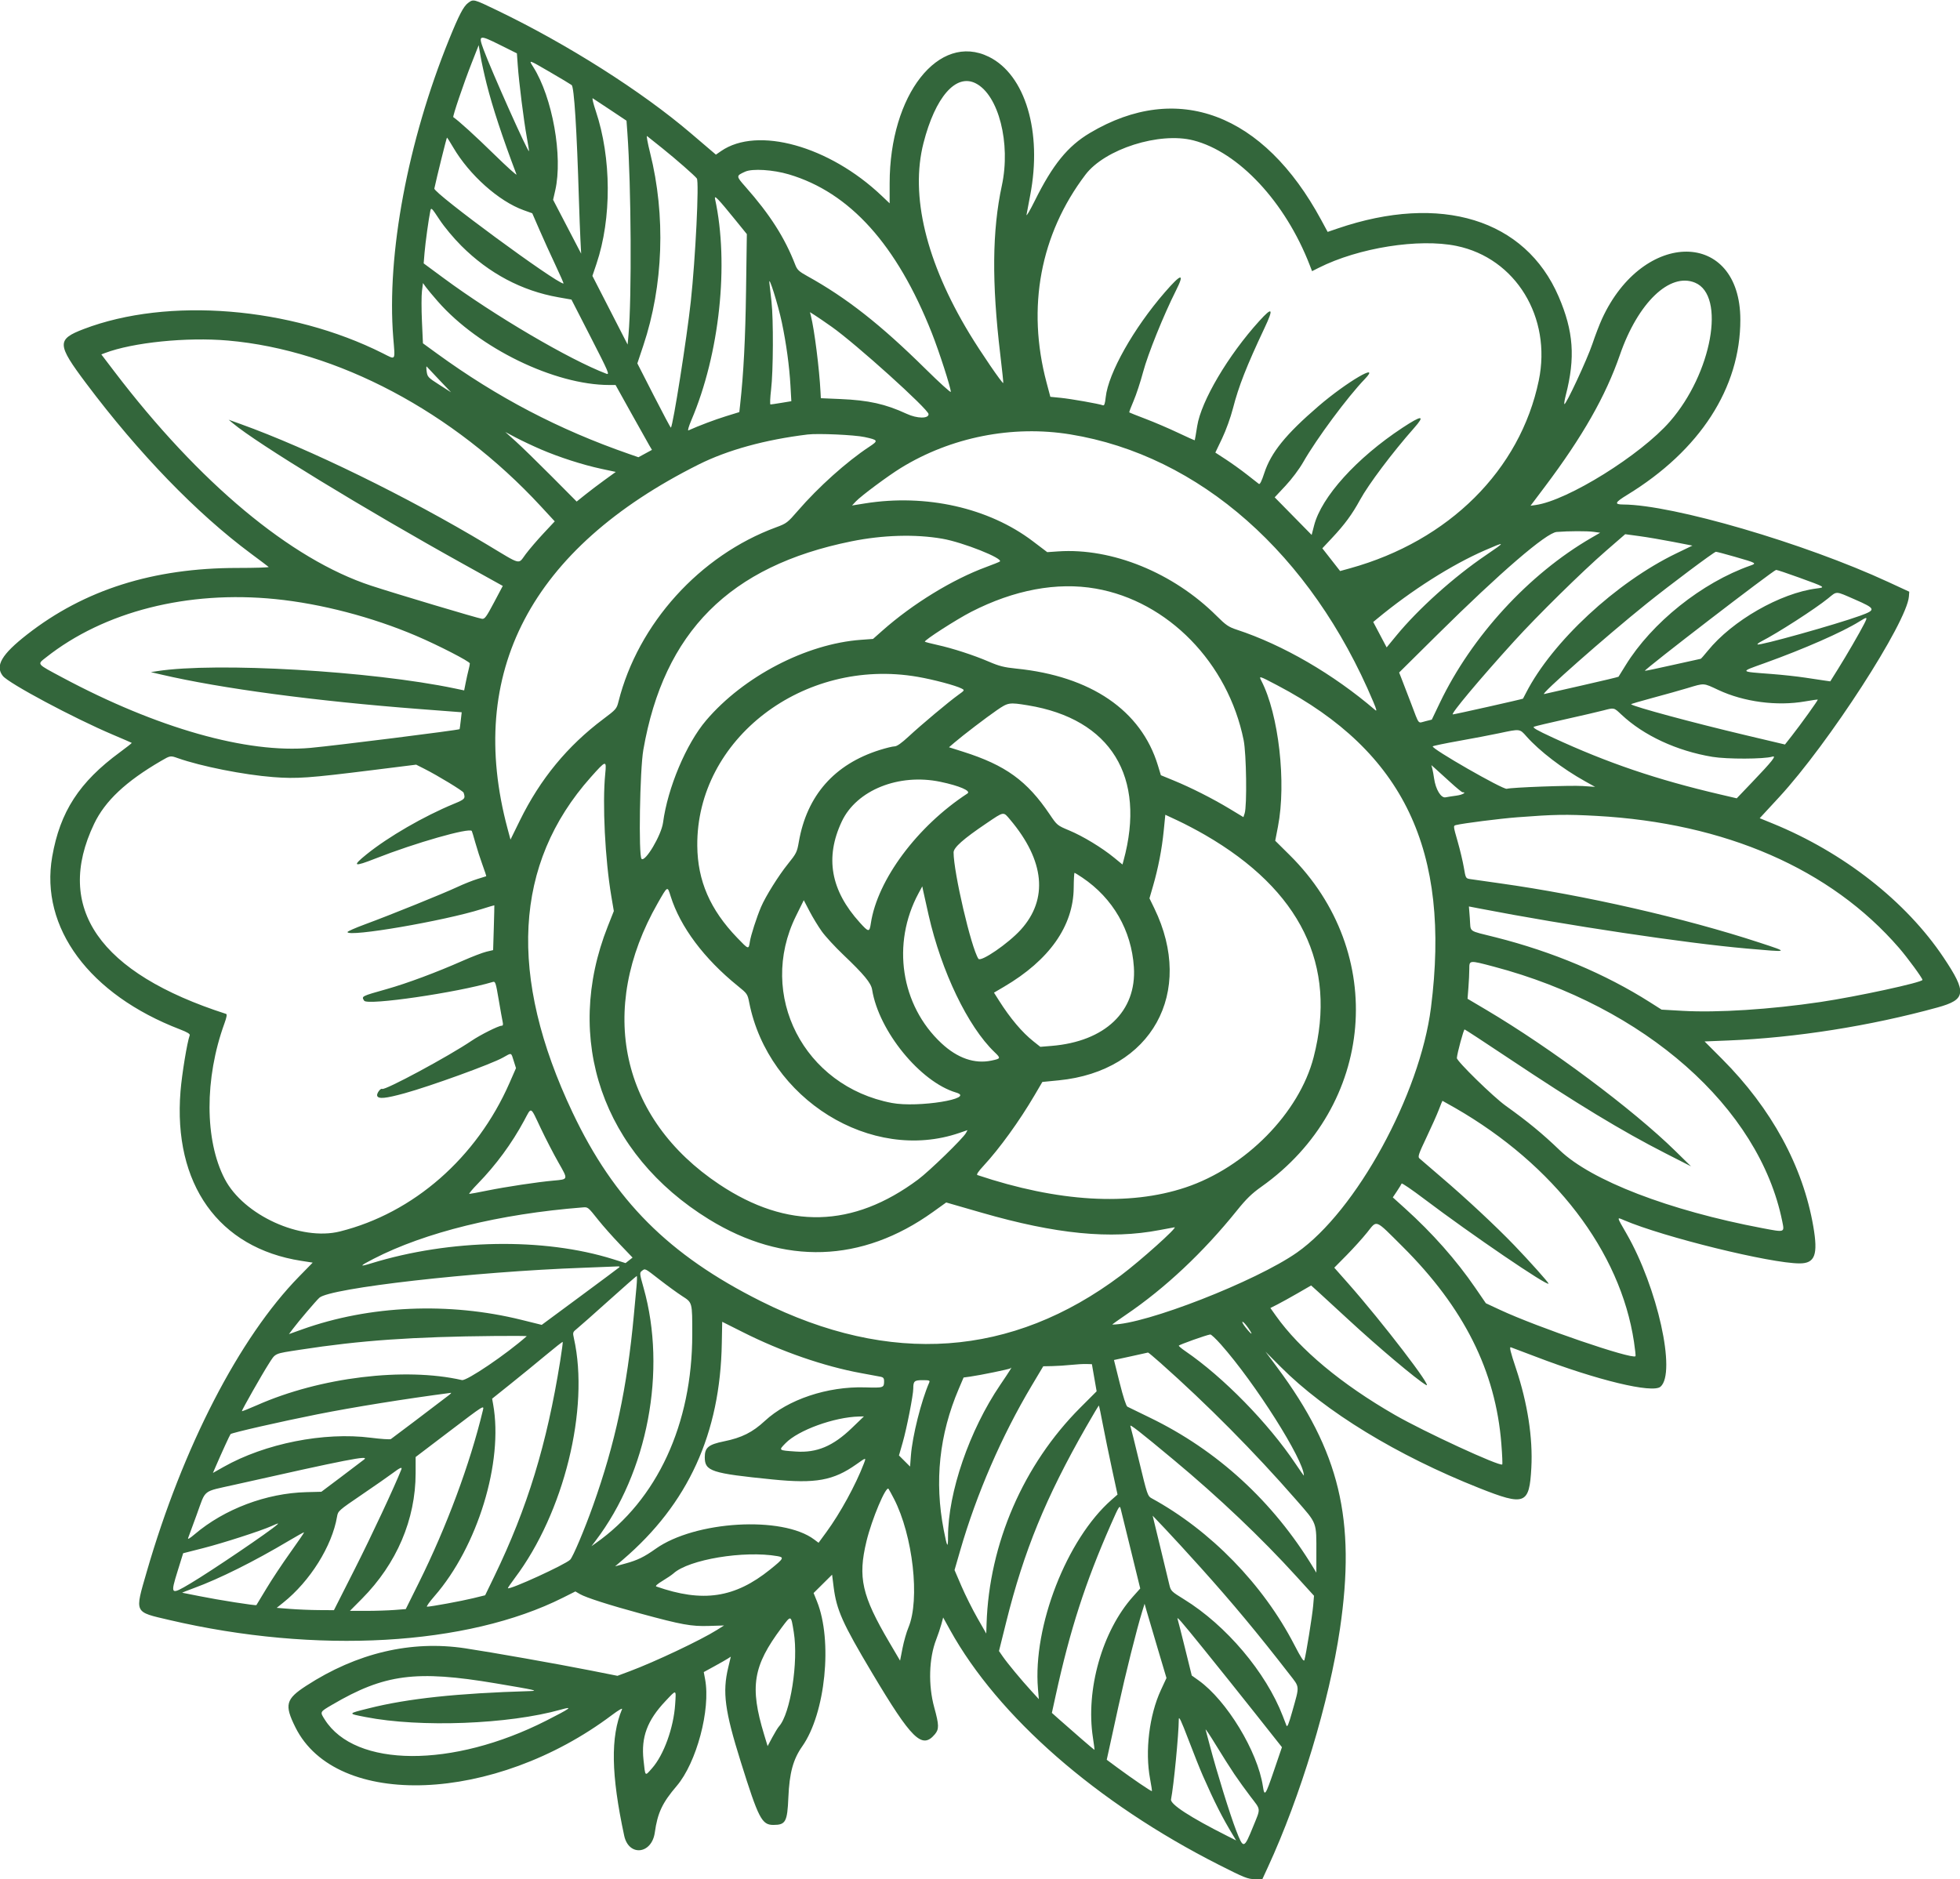 <?xml version="1.0" encoding="UTF-8"?>
<svg xmlns="http://www.w3.org/2000/svg" xmlns:xlink="http://www.w3.org/1999/xlink" id="svg" version="1.1" width="400" height="383.546" viewBox="0, 0, 400,383.546">
  <g id="svgg">
    <path id="path0" d="M95.519 0.609 C 94.583 1.308,93.663 3.078,91.634 8.085 C 83.204 28.894,78.894 51.928,80.255 68.905 C 80.646 73.779,80.846 73.480,78.114 72.108 C 59.225 62.621,34.270 60.598,17.083 67.162 C 11.555 69.273,11.599 70.272,17.568 78.227 C 28.326 92.565,40.132 104.768,51.180 112.972 C 53.066 114.372,54.707 115.609,54.826 115.720 C 54.945 115.831,52.072 115.922,48.443 115.923 C 31.268 115.926,17.227 120.370,5.532 129.504 C 0.333 133.565,-1.040 135.906,0.574 137.959 C 1.772 139.482,15.039 146.569,23.042 149.961 C 25.114 150.839,26.846 151.590,26.891 151.630 C 26.937 151.669,25.852 152.526,24.480 153.534 C 16.172 159.635,12.253 165.680,10.652 174.861 C 8.126 189.347,18.237 203.007,36.742 210.108 C 38.227 210.678,38.819 211.039,38.717 211.314 C 38.194 212.716,37.122 219.243,36.839 222.736 C 35.309 241.667,44.609 254.729,61.483 257.349 L 63.816 257.712 61.032 260.558 C 48.839 273.019,37.280 295.431,29.934 320.851 C 27.479 329.347,27.297 328.959,34.530 330.649 C 64.568 337.669,95.322 335.929,114.888 326.102 L 117.424 324.828 118.357 325.370 C 119.585 326.083,124.290 327.593,130.780 329.357 C 139.137 331.628,141.081 331.980,144.655 331.869 L 147.765 331.773 146.294 332.700 C 143.017 334.763,133.613 339.212,128.468 341.132 L 126.014 342.048 120.525 340.960 C 113.773 339.623,100.241 337.229,94.894 336.427 C 83.877 334.774,72.817 337.386,62.505 344.077 C 58.310 346.799,58.004 347.964,60.280 352.548 C 68.621 369.351,100.948 368.089,124.929 350.024 C 126.179 349.083,127.069 348.566,126.950 348.852 C 124.579 354.521,124.708 362.190,127.386 374.676 C 128.309 378.981,133.013 378.489,133.636 374.022 C 134.192 370.036,135.166 367.964,138.095 364.538 C 142.152 359.792,145.049 348.931,143.902 342.770 L 143.625 341.285 145.784 340.103 C 146.972 339.452,148.214 338.745,148.545 338.530 L 149.146 338.139 148.618 340.346 C 147.408 345.401,147.911 349.181,151.180 359.614 C 154.815 371.215,155.471 372.482,157.835 372.482 C 160.335 372.482,160.677 371.857,160.889 366.904 C 161.105 361.866,161.855 359.101,163.729 356.437 C 168.464 349.706,169.966 334.867,166.724 326.842 L 166.041 325.150 167.927 323.279 L 169.813 321.407 170.129 323.910 C 170.722 328.609,171.935 331.323,177.953 341.418 C 186.083 355.056,188.167 357.096,190.788 353.982 C 191.670 352.933,191.651 352.099,190.665 348.511 C 189.413 343.960,189.569 338.481,191.060 334.649 C 191.432 333.692,191.905 332.287,192.110 331.528 L 192.482 330.147 193.874 332.662 C 203.681 350.387,223.833 368.000,248.750 380.622 C 253.980 383.272,254.668 383.546,256.074 383.546 L 257.625 383.546 258.717 381.182 C 265.402 366.714,271.283 347.281,273.461 332.466 C 276.739 310.163,273.394 296.231,260.645 279.087 L 258.259 275.879 261.399 279.027 C 270.493 288.147,285.108 297.067,301.844 303.712 C 311.231 307.440,312.116 307.097,312.518 299.574 C 312.843 293.479,311.749 286.400,309.388 279.329 C 308.236 275.882,307.996 274.884,308.343 274.994 C 308.591 275.073,310.834 275.920,313.327 276.877 C 325.922 281.711,337.247 284.443,338.876 283.041 C 342.140 280.234,338.261 262.767,331.935 251.786 C 329.885 248.226,329.919 248.405,331.418 249.046 C 339.496 252.500,361.321 257.872,367.273 257.872 C 370.409 257.872,371.060 256.110,370.062 250.321 C 367.947 238.047,361.525 226.256,351.455 216.157 L 347.874 212.566 352.732 212.370 C 366.450 211.815,381.687 209.410,395.393 205.636 C 401.271 204.018,401.443 202.605,396.638 195.423 C 388.982 183.980,376.248 173.995,361.761 168.078 L 359.125 167.002 359.935 166.125 C 360.380 165.643,361.806 164.099,363.102 162.695 C 373.181 151.779,389.187 127.014,389.575 121.734 L 389.645 120.773 385.390 118.804 C 368.227 110.863,341.419 103.023,331.261 102.974 C 329.387 102.965,329.556 102.554,332.063 101.022 C 346.942 91.930,355.188 79.165,355.172 65.248 C 355.152 46.832,335.389 46.701,326.949 65.061 C 326.436 66.178,325.545 68.496,324.971 70.213 C 323.935 73.306,319.537 82.752,319.261 82.476 C 319.182 82.397,319.311 81.584,319.547 80.670 C 321.528 73.004,321.136 67.597,318.086 60.522 C 311.286 44.750,294.050 39.442,272.993 46.635 L 270.950 47.333 269.622 44.876 C 257.863 23.128,240.283 16.519,222.433 27.137 C 217.900 29.833,214.841 33.597,211.176 40.990 C 210.171 43.017,209.415 44.293,209.496 43.827 C 209.577 43.360,209.913 41.574,210.244 39.858 C 212.736 26.928,209.252 15.257,201.806 11.591 C 191.578 6.556,181.566 19.329,181.561 37.419 L 181.560 41.505 179.929 39.955 C 169.235 29.798,154.574 25.715,147.166 30.830 L 146.105 31.562 144.897 30.534 C 144.232 29.968,142.475 28.470,140.993 27.204 C 130.962 18.640,115.860 9.054,101.509 2.140 C 96.580 -0.234,96.632 -0.221,95.519 0.609 M105.663 13.318 C 105.911 16.816,106.893 24.640,107.498 27.943 C 107.784 29.504,107.990 30.812,107.956 30.852 C 107.729 31.116,100.327 14.550,98.681 10.094 C 97.575 7.099,97.768 7.044,102.012 9.158 L 105.490 10.891 105.663 13.318 M99.311 17.112 C 100.514 21.893,102.540 28.044,105.404 35.603 C 105.522 35.915,103.461 34.059,100.823 31.478 C 97.001 27.738,93.592 24.636,92.509 23.913 C 92.329 23.792,94.635 16.991,96.241 12.908 L 97.691 9.220 98.066 11.438 C 98.272 12.658,98.833 15.212,99.311 17.112 M112.289 14.736 C 114.424 15.975,116.391 17.156,116.662 17.360 C 117.170 17.743,117.710 26.271,118.150 40.851 C 118.237 43.738,118.375 47.376,118.456 48.936 L 118.603 51.773 115.741 46.277 L 112.878 40.780 113.319 38.845 C 114.897 31.904,112.752 19.886,108.823 13.663 C 107.860 12.138,107.762 12.107,112.289 14.736 M199.130 17.011 C 203.797 19.393,206.317 29.255,204.460 37.872 C 202.483 47.042,202.383 57.634,204.134 72.316 C 204.514 75.501,204.790 78.141,204.749 78.183 C 204.570 78.361,200.131 71.871,197.843 68.088 C 188.990 53.449,185.726 39.907,188.467 29.196 C 190.879 19.773,195.096 14.954,199.130 17.011 M124.568 22.440 L 127.858 24.635 128.039 27.140 C 128.816 37.943,128.944 60.782,128.269 68.283 L 128.085 70.325 124.492 63.319 L 120.899 56.312 121.728 53.852 C 124.852 44.580,124.797 32.236,121.587 22.654 C 121.076 21.129,120.797 19.963,120.967 20.063 C 121.137 20.163,122.758 21.233,124.568 22.440 M135.177 30.266 C 137.989 32.522,141.777 35.842,142.212 36.431 C 142.702 37.097,141.936 52.685,140.976 61.560 C 140.170 69.013,137.357 86.852,136.918 87.290 C 136.864 87.344,135.301 84.414,133.445 80.779 L 130.071 74.170 131.288 70.528 C 135.384 58.279,135.885 43.997,132.670 31.183 C 132.170 29.188,131.891 27.653,132.051 27.772 C 132.210 27.892,133.617 29.014,135.177 30.266 M92.480 30.066 C 95.773 35.705,101.802 41.084,106.865 42.900 L 108.624 43.531 110.107 46.943 C 110.922 48.819,112.388 52.046,113.363 54.113 C 114.339 56.181,115.076 57.872,115.001 57.872 C 113.577 57.872,88.451 39.391,88.642 38.483 C 89.108 36.269,91.137 28.085,91.221 28.085 C 91.277 28.085,91.843 28.977,92.480 30.066 M243.546 28.653 C 252.782 31.015,262.323 41.248,267.296 54.127 L 267.766 55.346 269.131 54.659 C 277.251 50.567,289.571 48.613,297.255 50.199 C 309.325 52.689,316.708 64.772,314.037 77.662 C 310.254 95.918,295.705 110.400,275.527 115.991 L 273.492 116.555 271.678 114.235 L 269.863 111.915 271.858 109.787 C 274.431 107.042,275.956 104.966,277.557 102.028 C 279.288 98.854,284.194 92.327,288.561 87.390 C 290.945 84.696,290.215 84.676,286.197 87.325 C 276.863 93.479,269.686 101.417,268.184 107.248 L 267.685 109.184 263.913 105.346 L 260.140 101.507 262.351 99.145 C 263.636 97.771,265.150 95.750,265.969 94.317 C 268.693 89.545,274.998 81.037,278.523 77.376 C 282.013 73.752,274.831 77.953,269.078 82.900 C 262.393 88.650,259.379 92.375,258.011 96.580 C 257.475 98.228,257.121 98.930,256.909 98.766 C 256.737 98.633,255.635 97.771,254.461 96.851 C 253.287 95.930,251.360 94.547,250.178 93.777 L 248.029 92.376 249.409 89.487 C 250.192 87.848,251.148 85.201,251.619 83.370 C 252.787 78.830,254.388 74.750,258.055 66.969 C 259.978 62.891,259.710 62.530,256.987 65.530 C 250.655 72.508,245.139 81.841,244.328 86.950 C 244.081 88.511,243.856 89.820,243.829 89.860 C 243.801 89.900,242.261 89.211,240.405 88.329 C 238.550 87.447,235.575 86.173,233.795 85.498 C 232.015 84.822,230.516 84.227,230.464 84.175 C 230.412 84.124,230.808 83.067,231.343 81.828 C 231.878 80.589,232.758 77.915,233.299 75.887 C 234.267 72.256,237.471 64.314,239.978 59.332 C 241.833 55.647,241.111 55.751,237.722 59.659 C 231.336 67.020,226.180 76.173,225.654 81.081 C 225.509 82.438,225.367 82.834,225.070 82.720 C 224.293 82.422,218.537 81.406,216.468 81.202 L 214.355 80.993 213.578 78.070 C 209.508 62.748,212.304 47.810,221.518 35.656 C 225.492 30.414,236.611 26.879,243.546 28.653 M160.993 35.592 C 173.431 39.284,183.019 49.920,190.159 67.948 C 191.663 71.744,194.042 79.120,194.043 79.983 C 194.043 80.208,191.713 78.093,188.865 75.283 C 179.670 66.209,172.764 60.789,164.716 56.332 C 163.071 55.421,162.693 55.067,162.311 54.079 C 160.155 48.511,157.161 43.816,152.134 38.122 C 150.193 35.924,150.193 35.889,152.076 35.036 C 153.542 34.372,157.770 34.635,160.993 35.592 M150.123 44.956 L 152.417 47.784 152.255 59.282 C 152.115 69.197,151.751 76.236,151.052 82.553 L 150.880 84.113 148.135 84.961 C 145.901 85.651,142.660 86.875,140.494 87.846 C 140.297 87.934,140.563 87.006,141.088 85.776 C 146.859 72.250,148.826 53.852,145.921 40.573 C 145.730 39.699,146.568 40.573,150.123 44.956 M94.156 50.179 C 99.788 55.801,106.495 59.361,113.926 60.672 L 116.624 61.148 120.576 68.863 C 124.200 75.937,124.464 76.553,123.753 76.283 C 116.204 73.414,100.900 64.422,90.537 56.767 L 86.464 53.759 86.638 51.631 C 86.809 49.546,87.492 44.605,87.825 43.038 C 87.984 42.290,88.089 42.391,89.708 44.848 C 90.692 46.342,92.587 48.613,94.156 50.179 M159.558 65.802 C 160.459 70.089,161.089 74.695,161.316 78.676 L 161.499 81.889 159.489 82.221 C 158.384 82.404,157.372 82.553,157.242 82.553 C 157.111 82.553,157.167 81.181,157.366 79.504 C 157.811 75.766,157.858 65.195,157.447 61.547 C 157.280 60.072,157.087 58.355,157.017 57.730 C 156.805 55.854,158.793 62.169,159.558 65.802 M345.929 57.700 C 352.239 60.337,349.372 76.192,340.810 86.019 C 334.831 92.881,319.929 102.158,313.411 103.076 L 312.354 103.225 315.276 99.343 C 322.971 89.121,327.693 80.827,330.592 72.436 C 334.269 61.796,340.774 55.546,345.929 57.700 M89.386 61.560 C 97.749 71.077,113.174 78.582,124.371 78.582 L 125.625 78.582 128.796 84.283 C 130.540 87.419,132.211 90.398,132.509 90.904 L 133.052 91.824 131.671 92.575 L 130.291 93.326 128.337 92.647 C 114.057 87.686,101.480 81.106,89.185 72.163 L 86.314 70.074 86.110 65.576 C 85.998 63.101,85.999 60.334,86.112 59.426 L 86.319 57.775 86.917 58.604 C 87.247 59.060,88.358 60.390,89.386 61.560 M169.721 66.691 C 174.651 70.166,189.504 83.561,189.504 84.531 C 189.504 85.484,187.165 85.448,185.036 84.463 C 180.697 82.455,177.270 81.692,171.489 81.446 L 167.518 81.277 167.452 80.000 C 167.210 75.262,166.208 67.333,165.491 64.475 L 165.300 63.717 166.267 64.327 C 166.799 64.663,168.353 65.727,169.721 66.691 M46.525 69.509 C 68.791 71.451,92.551 84.042,110.382 103.349 L 113.213 106.414 110.929 108.856 C 109.673 110.198,108.040 112.102,107.301 113.087 C 105.679 115.249,106.585 115.469,99.433 111.174 C 83.101 101.367,63.142 91.603,49.078 86.541 L 46.667 85.673 47.518 86.387 C 52.445 90.517,74.400 103.926,94.637 115.165 L 102.608 119.592 100.810 122.987 C 99.258 125.918,98.924 126.372,98.371 126.306 C 97.547 126.206,80.754 121.188,75.745 119.545 C 59.344 114.163,40.645 98.562,23.318 75.805 L 20.678 72.338 21.411 72.060 C 27.113 69.891,38.106 68.775,46.525 69.509 M89.657 77.554 L 92.057 80.073 89.645 78.530 C 87.351 77.062,87.226 76.929,87.072 75.793 C 86.983 75.136,86.989 74.697,87.084 74.817 C 87.180 74.937,88.337 76.169,89.657 77.554 M218.436 88.663 C 244.812 92.966,267.548 113.035,280.266 143.244 C 280.944 144.855,281.035 145.251,280.648 144.920 C 272.081 137.577,261.820 131.620,252.402 128.524 C 250.734 127.975,250.188 127.601,248.289 125.710 C 239.430 116.887,226.917 111.794,215.948 112.545 L 213.722 112.698 210.762 110.453 C 201.774 103.638,188.971 100.758,176.514 102.752 L 173.880 103.174 174.670 102.338 C 175.743 101.205,181.212 97.136,183.837 95.520 C 194.065 89.221,206.611 86.734,218.436 88.663 M110.355 91.711 C 114.097 93.324,118.949 94.885,122.741 95.697 L 125.669 96.324 123.411 97.957 C 122.169 98.855,120.373 100.216,119.420 100.981 L 117.688 102.371 112.532 97.183 C 109.696 94.330,106.418 91.136,105.248 90.084 L 103.121 88.172 105.248 89.299 C 106.418 89.919,108.716 91.004,110.355 91.711 M176.450 89.206 C 179.253 89.813,179.309 89.933,177.386 91.200 C 172.793 94.226,167.032 99.391,162.825 104.255 C 160.723 106.686,160.511 106.848,158.394 107.626 C 142.821 113.354,130.215 127.298,126.218 143.217 C 125.854 144.665,125.719 144.820,123.131 146.760 C 115.810 152.249,110.255 159.000,106.102 167.458 L 104.182 171.370 103.589 169.160 C 95.044 137.301,108.322 111.969,142.553 94.821 C 148.477 91.853,156.138 89.742,164.823 88.684 C 166.945 88.425,174.390 88.759,176.450 89.206 M325.229 108.552 L 326.565 108.735 324.730 109.799 C 311.991 117.190,300.346 129.877,293.852 143.441 L 292.204 146.882 290.890 147.212 C 289.306 147.611,289.704 148.109,287.963 143.546 C 287.160 141.440,286.285 139.165,286.019 138.491 L 285.537 137.266 293.336 129.545 C 306.182 116.827,315.569 108.745,317.690 108.576 C 320.148 108.380,323.887 108.368,325.229 108.552 M341.418 110.591 L 345.390 111.364 342.128 112.939 C 329.831 118.873,316.793 130.970,311.434 141.418 C 311.114 142.043,310.836 142.575,310.816 142.601 C 310.740 142.699,296.859 145.816,296.498 145.816 C 295.949 145.816,301.913 138.691,308.966 130.922 C 313.753 125.648,322.887 116.661,327.751 112.439 L 331.672 109.035 334.559 109.426 C 336.147 109.641,339.234 110.165,341.418 110.591 M192.329 109.960 C 196.501 110.687,204.809 113.987,204.044 114.612 C 203.926 114.708,202.681 115.210,201.277 115.727 C 194.376 118.268,186.275 123.233,180.077 128.721 L 178.169 130.411 175.680 130.594 C 164.521 131.415,151.743 138.070,144.107 147.038 C 140.047 151.805,136.259 160.797,135.315 167.905 C 134.974 170.468,131.669 176.037,130.927 175.296 C 130.291 174.660,130.578 157.143,131.292 153.051 C 135.496 128.960,148.897 115.525,173.739 110.495 C 180.189 109.189,186.815 108.998,192.329 109.960 M303.250 113.315 C 296.737 117.727,289.465 124.258,284.960 129.741 L 282.990 132.140 281.620 129.546 L 280.250 126.952 281.047 126.292 C 288.058 120.483,296.232 115.292,303.036 112.325 C 307.340 110.448,307.358 110.532,303.250 113.315 M354.051 113.642 C 358.473 114.915,358.568 114.969,357.237 115.435 C 347.339 118.907,337.088 127.104,331.731 135.830 C 330.993 137.032,330.353 138.064,330.308 138.126 C 330.263 138.187,326.935 138.982,322.914 139.892 C 318.893 140.802,315.391 141.599,315.131 141.662 C 314.097 141.916,327.619 129.981,336.032 123.216 C 340.765 119.410,349.832 112.624,350.184 112.624 C 350.366 112.624,352.106 113.082,354.051 113.642 M367.092 117.863 C 372.606 119.865,372.620 119.873,370.743 120.111 C 363.343 121.048,353.514 126.677,348.524 132.837 C 347.798 133.734,347.149 134.468,347.082 134.468 C 347.016 134.468,344.443 135.037,341.364 135.732 C 338.286 136.427,335.731 136.961,335.688 136.917 C 335.475 136.704,361.964 116.337,362.474 116.322 C 362.664 116.317,364.742 117.010,367.092 117.863 M223.614 120.137 C 238.346 122.706,250.617 135.280,253.806 151.074 C 254.365 153.843,254.510 164.489,254.010 166.016 L 253.759 166.783 250.922 165.069 C 247.499 163.001,243.053 160.752,239.521 159.302 L 236.915 158.232 236.304 156.222 C 232.897 145.004,222.637 137.997,207.373 136.464 C 204.955 136.221,203.909 135.957,201.841 135.067 C 198.715 133.721,194.404 132.322,191.252 131.629 C 189.951 131.343,188.825 131.048,188.750 130.972 C 188.510 130.732,195.212 126.415,198.215 124.876 C 206.967 120.390,215.710 118.759,223.614 120.137 M378.555 122.361 C 382.832 124.226,382.915 124.484,379.618 125.677 C 374.645 127.477,358.994 131.854,358.675 131.535 C 358.594 131.455,358.956 131.171,359.477 130.903 C 362.792 129.205,370.437 124.278,373.050 122.157 C 374.957 120.608,374.497 120.591,378.555 122.361 M56.211 122.281 C 65.512 123.216,75.945 125.941,84.965 129.790 C 89.445 131.702,95.887 135.017,95.885 135.410 C 95.884 135.594,95.766 136.191,95.622 136.738 C 95.478 137.284,95.218 138.448,95.044 139.324 L 94.727 140.918 92.824 140.519 C 75.840 136.954,44.101 135.109,32.057 136.987 L 30.780 137.186 32.908 137.682 C 45.171 140.538,64.363 143.099,85.765 144.733 L 94.225 145.379 94.031 147.087 C 93.924 148.026,93.819 148.809,93.798 148.826 C 93.542 149.034,68.448 152.185,63.356 152.649 C 50.415 153.827,32.021 148.606,12.715 138.276 C 7.367 135.415,7.552 135.642,9.402 134.178 C 21.244 124.811,38.286 120.479,56.211 122.281 M380.440 127.348 C 379.503 129.183,376.821 133.810,375.100 136.557 L 373.526 139.072 372.366 138.907 C 371.728 138.816,369.929 138.547,368.369 138.308 C 366.809 138.069,363.745 137.736,361.560 137.568 C 354.887 137.056,354.979 137.200,360.148 135.342 C 368.152 132.466,376.004 129.017,379.426 126.875 C 381.122 125.814,381.203 125.852,380.440 127.348 M187.277 138.146 C 190.546 138.711,195.062 139.915,196.250 140.537 C 196.894 140.875,196.885 140.893,195.544 141.855 C 193.611 143.241,188.051 147.901,185.464 150.302 C 183.977 151.682,183.043 152.340,182.571 152.340 C 182.187 152.340,180.813 152.675,179.518 153.083 C 170.275 155.997,164.668 162.371,163.027 171.831 C 162.662 173.930,162.528 174.201,160.771 176.378 C 158.902 178.692,156.232 182.968,155.320 185.106 C 154.420 187.217,153.226 190.921,153.034 192.202 C 152.788 193.842,152.789 193.842,150.456 191.418 C 144.918 185.665,142.364 179.779,142.302 172.624 C 142.113 150.863,163.962 134.113,187.277 138.146 M260.683 139.882 C 286.521 153.445,296.116 173.581,292.033 205.674 C 289.776 223.420,276.771 247.186,264.681 255.659 C 256.302 261.531,233.681 270.355,227.006 270.355 C 226.914 270.355,228.167 269.455,229.788 268.355 C 237.794 262.924,245.579 255.607,252.459 247.046 C 254.339 244.707,255.470 243.608,257.427 242.221 C 280.643 225.763,283.312 194.451,263.196 174.526 L 260.248 171.605 260.809 168.710 C 262.548 159.749,260.960 145.801,257.422 138.959 C 256.868 137.887,256.902 137.897,260.683 139.882 M350.671 140.823 C 355.881 143.268,362.646 144.164,368.359 143.167 C 369.758 142.923,370.936 142.756,370.977 142.797 C 371.070 142.890,367.498 147.864,365.652 150.214 L 364.280 151.959 356.254 150.058 C 345.479 147.507,333.359 144.234,332.870 143.744 C 332.816 143.690,334.781 143.109,337.237 142.452 C 339.693 141.795,342.915 140.892,344.397 140.444 C 347.878 139.392,347.581 139.374,350.671 140.823 M209.787 143.967 C 226.699 146.738,233.968 158.557,229.288 175.674 L 229.075 176.454 227.374 175.060 C 224.872 173.011,221.028 170.680,218.217 169.505 C 215.773 168.485,215.727 168.447,214.235 166.233 C 209.599 159.353,205.212 156.179,196.540 153.430 L 193.672 152.521 194.779 151.573 C 196.565 150.043,201.231 146.481,203.444 144.956 C 205.746 143.371,205.952 143.338,209.787 143.967 M330.911 145.866 C 335.451 150.135,342.208 153.271,349.466 154.478 C 352.451 154.975,360.007 154.951,361.694 154.440 C 362.645 154.152,361.702 155.343,357.515 159.722 L 354.436 162.943 351.048 162.151 C 338.089 159.124,328.099 155.732,316.911 150.558 C 313.556 149.007,312.669 148.489,313.081 148.322 C 313.376 148.202,316.234 147.523,319.433 146.812 C 322.631 146.100,326.142 145.285,327.234 145.000 C 329.459 144.418,329.342 144.391,330.911 145.866 M311.538 150.321 C 314.196 153.318,318.879 156.903,323.482 159.466 L 325.532 160.607 322.979 160.431 C 320.573 160.266,308.449 160.712,307.509 161.000 C 306.776 161.225,291.959 152.727,292.399 152.334 C 292.523 152.223,294.922 151.724,297.730 151.225 C 300.539 150.727,304.241 150.020,305.957 149.656 C 310.261 148.742,310.124 148.726,311.538 150.321 M36.275 154.739 C 41.037 156.419,49.733 158.147,55.762 158.612 C 60.577 158.982,62.996 158.811,76.153 157.170 L 84.930 156.074 86.601 156.918 C 89.354 158.308,94.493 161.435,94.613 161.793 C 95.016 162.999,94.900 163.132,92.624 164.071 C 86.501 166.598,79.266 170.782,74.823 174.366 C 71.763 176.835,72.135 177.002,76.692 175.206 C 84.709 172.046,95.845 168.868,96.288 169.614 C 96.345 169.709,96.676 170.809,97.024 172.057 C 97.372 173.305,98.028 175.333,98.481 176.565 C 98.935 177.796,99.271 178.824,99.227 178.849 C 99.184 178.874,98.383 179.124,97.447 179.405 C 96.511 179.686,94.660 180.423,93.333 181.044 C 90.444 182.396,79.592 186.785,74.524 188.651 C 72.526 189.386,70.903 190.103,70.916 190.242 C 71.020 191.333,90.614 187.974,98.298 185.548 C 99.702 185.105,100.866 184.760,100.883 184.782 C 100.901 184.805,100.853 186.871,100.777 189.374 L 100.638 193.925 99.260 194.252 C 98.503 194.432,96.317 195.271,94.402 196.117 C 89.068 198.473,83.082 200.704,79.007 201.856 C 73.691 203.358,73.738 203.334,74.320 204.255 C 74.964 205.274,93.306 202.599,100.567 200.428 C 101.094 200.270,101.180 200.526,101.773 204.030 C 102.124 206.104,102.490 208.152,102.586 208.582 C 102.712 209.143,102.650 209.362,102.365 209.362 C 101.737 209.362,98.032 211.218,96.244 212.429 C 91.566 215.597,78.555 222.604,77.994 222.257 C 77.654 222.047,76.807 223.232,76.978 223.677 C 77.237 224.352,78.686 224.214,82.576 223.144 C 87.854 221.693,100.316 217.172,102.620 215.873 C 104.475 214.827,104.285 214.771,104.837 216.525 L 105.306 218.014 103.981 221.039 C 97.293 236.305,84.392 247.602,69.362 251.354 C 61.368 253.349,49.722 248.039,45.865 240.639 C 41.754 232.754,41.725 220.121,45.793 208.914 C 46.258 207.633,46.367 207.020,46.142 206.948 C 20.246 198.623,11.002 185.306,19.209 168.149 C 21.444 163.478,25.665 159.508,32.848 155.321 C 34.757 154.209,34.768 154.207,36.275 154.739 M123.517 157.943 C 122.913 164.013,123.481 175.396,124.766 182.979 L 125.271 185.957 124.035 189.078 C 114.903 212.129,122.976 235.510,144.681 248.872 C 159.980 258.291,175.901 257.770,190.396 247.376 L 193.103 245.435 200.311 247.513 C 215.525 251.901,226.605 252.989,236.596 251.076 C 238.234 250.762,239.633 250.504,239.704 250.501 C 240.383 250.477,232.759 257.312,228.741 260.330 C 206.516 277.023,181.656 278.796,155.255 265.571 C 136.473 256.162,125.365 245.031,116.861 227.096 C 103.629 199.190,104.864 176.279,120.552 158.652 C 123.698 155.118,123.801 155.093,123.517 157.943 M295.986 159.661 C 297.211 160.784,298.328 161.702,298.468 161.702 C 299.386 161.702,298.460 162.231,297.265 162.390 C 296.463 162.496,295.451 162.654,295.016 162.741 C 294.078 162.929,292.985 161.124,292.669 158.865 C 292.570 158.163,292.406 157.270,292.304 156.879 L 292.118 156.170 292.938 156.895 C 293.390 157.294,294.761 158.539,295.986 159.661 M191.915 159.574 C 195.808 160.387,198.237 161.439,197.433 161.963 C 187.196 168.642,179.053 179.590,177.723 188.463 C 177.445 190.318,177.282 190.306,175.469 188.303 C 169.517 181.726,168.326 175.025,171.798 167.660 C 174.813 161.267,183.432 157.802,191.915 159.574 M206.164 167.317 C 213.204 175.666,213.963 183.531,208.330 189.756 C 205.778 192.576,200.153 196.432,199.671 195.692 C 198.194 193.423,194.610 178.055,194.610 173.989 C 194.610 172.988,196.600 171.226,201.355 168.019 C 204.972 165.579,204.728 165.615,206.164 167.317 M245.921 170.413 C 265.465 181.725,272.935 197.014,268.088 215.784 C 265.153 227.152,254.221 238.270,241.947 242.369 C 230.457 246.206,215.919 245.341,199.475 239.840 C 199.221 239.755,199.634 239.126,200.702 237.973 C 203.993 234.418,208.040 228.821,211.139 223.538 L 212.725 220.835 216.079 220.505 C 235.019 218.643,243.932 202.569,235.562 185.367 L 234.585 183.358 235.309 180.860 C 236.370 177.197,237.117 173.344,237.490 169.605 L 237.820 166.301 240.399 167.506 C 241.818 168.168,244.303 169.477,245.921 170.413 M325.816 166.532 C 352.127 167.976,373.607 177.349,387.558 193.475 C 389.298 195.487,392.340 199.640,392.340 200.003 C 392.340 200.513,378.978 203.409,371.489 204.522 C 361.300 206.036,350.474 206.728,343.381 206.320 L 339.101 206.074 336.744 204.578 C 327.616 198.782,316.875 194.259,305.273 191.323 C 299.427 189.844,300.192 190.403,299.966 187.454 L 299.778 185.015 301.875 185.421 C 319.741 188.875,343.973 192.508,356.454 193.604 C 365.289 194.379,365.223 194.410,359.078 192.392 C 343.830 187.386,323.390 182.718,306.099 180.292 C 303.213 179.887,300.461 179.495,299.984 179.421 C 299.143 179.290,299.106 179.219,298.749 177.090 C 298.547 175.882,297.972 173.465,297.471 171.720 C 296.572 168.587,296.568 168.544,297.145 168.401 C 298.634 168.033,306.066 167.090,309.645 166.814 C 317.192 166.234,319.613 166.192,325.816 166.532 M220.870 179.119 C 227.144 183.344,230.919 189.897,231.405 197.408 C 231.989 206.417,225.544 212.578,214.596 213.478 L 212.312 213.666 210.908 212.551 C 208.584 210.707,206.172 207.848,203.870 204.212 L 202.854 202.608 204.902 201.404 C 214.154 195.969,219.057 189.006,219.123 181.207 C 219.137 179.531,219.214 178.158,219.295 178.157 C 219.375 178.157,220.084 178.589,220.870 179.119 M189.519 186.809 C 192.137 198.313,197.534 209.532,202.954 214.737 C 204.281 216.011,204.260 216.069,202.340 216.474 C 198.897 217.200,195.405 215.991,192.129 212.937 C 183.824 205.194,181.908 192.592,187.470 182.299 L 188.220 180.911 188.418 181.874 C 188.526 182.404,189.022 184.624,189.519 186.809 M136.860 182.908 C 138.819 189.172,143.689 195.681,150.582 201.251 C 152.487 202.790,152.563 202.900,152.899 204.612 C 156.780 224.371,177.834 237.428,195.818 231.230 L 197.451 230.667 197.137 231.254 C 196.556 232.339,189.667 239.038,187.376 240.744 C 174.061 250.663,160.688 250.995,146.809 241.751 C 126.672 228.339,121.802 206.087,134.240 184.326 C 136.276 180.764,136.202 180.804,136.860 182.908 M167.708 190.099 C 168.437 191.119,170.416 193.271,172.106 194.879 C 176.315 198.886,177.766 200.640,177.981 201.982 C 179.335 210.454,187.807 220.839,195.128 223.003 C 199.223 224.213,187.363 226.135,182.027 225.126 C 164.058 221.729,154.487 203.088,162.439 186.977 L 164.037 183.740 165.210 185.991 C 165.855 187.230,166.979 189.078,167.708 190.099 M304.823 197.288 C 335.680 205.437,359.021 226.041,363.725 249.283 C 364.193 251.597,364.312 251.557,359.647 250.674 C 340.629 247.075,324.732 240.957,318.298 234.761 C 314.818 231.410,311.797 228.923,307.282 225.693 C 304.762 223.891,297.278 216.574,297.319 215.953 C 297.384 214.958,298.705 210.082,298.899 210.119 C 299.036 210.146,303.043 212.766,307.801 215.942 C 321.792 225.278,331.015 230.871,339.858 235.383 L 345.106 238.060 341.907 234.924 C 333.214 226.403,316.465 213.902,303.296 206.107 L 299.499 203.859 299.677 201.575 C 299.775 200.319,299.856 198.621,299.856 197.801 C 299.859 195.956,299.801 195.962,304.823 197.288 M296.928 226.120 C 317.177 237.756,330.695 255.428,333.466 273.886 C 333.698 275.435,333.839 276.752,333.778 276.813 C 333.073 277.518,313.783 270.920,306.159 267.367 L 303.240 266.007 301.083 262.862 C 297.198 257.194,292.319 251.679,286.733 246.640 L 284.246 244.397 285.101 243.121 C 285.570 242.418,285.996 241.721,286.047 241.572 C 286.098 241.422,288.173 242.837,290.658 244.718 C 300.218 251.949,316.028 262.713,316.028 261.990 C 316.028 261.756,312.117 257.382,309.078 254.218 C 305.338 250.322,299.146 244.544,294.124 240.264 C 291.895 238.363,289.889 236.638,289.667 236.430 C 289.319 236.104,289.526 235.496,291.124 232.139 C 292.149 229.987,293.288 227.431,293.656 226.458 C 294.025 225.485,294.348 224.687,294.375 224.685 C 294.401 224.683,295.550 225.329,296.928 226.120 M110.355 230.282 C 111.369 232.421,112.996 235.572,113.971 237.282 C 115.982 240.811,116.013 240.698,112.950 240.972 C 109.690 241.264,103.261 242.233,99.465 243.003 C 97.610 243.380,95.953 243.688,95.784 243.688 C 95.614 243.688,96.376 242.762,97.478 241.631 C 101.232 237.775,104.440 233.411,106.966 228.724 C 108.521 225.839,108.172 225.678,110.355 230.282 M122.145 249.065 C 123.072 250.228,125.014 252.418,126.462 253.931 L 129.095 256.683 128.380 257.246 L 127.664 257.808 125.103 257.005 C 110.961 252.572,91.862 252.902,75.759 257.859 C 73.226 258.639,73.330 258.434,76.229 256.940 C 86.741 251.521,101.950 247.778,118.865 246.447 C 120.014 246.357,119.939 246.297,122.145 249.065 M286.222 254.423 C 298.762 266.910,305.232 279.825,306.399 294.702 C 306.575 296.938,306.656 298.829,306.580 298.905 C 306.110 299.375,290.718 292.276,284.681 288.805 C 273.761 282.528,265.282 275.459,260.376 268.544 L 259.263 266.974 260.681 266.256 C 261.461 265.860,263.331 264.825,264.838 263.956 L 267.577 262.374 269.091 263.740 C 269.923 264.492,272.623 266.974,275.090 269.258 C 281.217 274.929,289.058 281.536,291.027 282.686 C 292.702 283.663,282.068 269.791,275.114 261.926 L 272.302 258.745 274.804 256.213 C 276.179 254.820,278.071 252.725,279.007 251.558 C 281.090 248.960,280.501 248.726,286.222 254.423 M126.369 258.684 C 126.221 258.818,122.602 261.513,118.328 264.673 L 110.557 270.418 106.413 269.391 C 91.610 265.724,75.411 266.426,61.686 271.332 L 58.968 272.303 59.752 271.258 C 60.915 269.707,64.523 265.466,65.178 264.880 C 67.396 262.896,96.685 259.567,119.007 258.762 C 122.596 258.633,125.781 258.507,126.085 258.483 C 126.412 258.458,126.528 258.540,126.369 258.684 M134.629 261.206 C 136.185 262.415,138.242 263.911,139.202 264.531 C 141.323 265.901,141.277 265.725,141.277 272.361 C 141.277 290.665,134.111 306.160,121.566 314.983 L 120.709 315.586 121.560 314.464 C 132.184 300.465,136.112 279.761,131.349 262.874 C 130.523 259.945,130.505 259.772,130.984 259.408 C 131.692 258.871,131.513 258.783,134.629 261.206 M129.897 262.624 C 129.784 263.833,129.544 266.418,129.363 268.369 C 127.982 283.280,125.564 294.575,121.027 307.311 C 119.260 312.271,116.934 317.772,116.361 318.349 C 115.370 319.345,104.020 324.540,103.648 324.168 C 103.603 324.123,104.249 323.177,105.084 322.066 C 115.099 308.754,120.336 287.510,117.131 273.194 C 116.854 271.952,116.871 271.900,117.785 271.166 C 118.301 270.752,121.213 268.175,124.255 265.440 C 127.298 262.705,129.858 260.458,129.945 260.446 C 130.031 260.435,130.010 261.415,129.897 262.624 M151.613 271.910 C 159.452 275.863,168.166 278.881,175.745 280.268 C 177.617 280.611,179.436 280.948,179.787 281.018 C 180.236 281.108,180.426 281.347,180.426 281.826 C 180.426 283.275,180.381 283.290,176.518 283.176 C 168.866 282.950,160.809 285.646,156.104 290.009 C 153.568 292.360,151.391 293.450,147.748 294.192 C 144.584 294.837,143.830 295.459,143.830 297.424 C 143.830 300.289,145.130 300.715,157.699 301.974 C 166.444 302.850,170.084 302.191,174.752 298.888 C 176.822 297.423,176.796 297.425,176.280 298.774 C 174.629 303.087,171.472 308.856,168.663 312.695 L 167.054 314.893 166.151 314.217 C 159.668 309.358,141.827 310.414,133.794 316.132 C 131.458 317.794,130.096 318.456,127.618 319.134 L 125.532 319.704 127.092 318.369 C 140.450 306.943,147.007 292.588,147.306 274.115 C 147.344 271.736,147.382 269.789,147.389 269.789 C 147.396 269.788,149.297 270.743,151.613 271.910 M254.782 271.108 C 255.851 272.662,255.466 272.541,254.181 270.918 C 253.689 270.296,253.418 269.787,253.580 269.787 C 253.741 269.787,254.282 270.381,254.782 271.108 M249.150 274.397 C 256.161 282.298,266.099 298.002,266.099 301.178 C 266.099 301.253,265.329 300.162,264.387 298.754 C 258.856 290.486,249.647 281.073,241.915 275.788 C 241.174 275.281,240.569 274.777,240.572 274.667 C 240.576 274.484,246.247 272.462,246.996 272.378 C 247.177 272.357,248.146 273.266,249.150 274.397 M107.494 272.729 C 103.353 276.402,95.230 281.906,94.273 281.687 C 82.557 279.011,65.336 281.114,52.501 286.788 C 50.775 287.551,49.362 288.109,49.362 288.027 C 49.362 287.757,53.504 280.460,54.829 278.396 C 56.291 276.119,55.825 276.329,61.277 275.485 C 73.516 273.590,84.217 272.838,101.111 272.683 C 104.687 272.651,107.559 272.671,107.494 272.729 M114.328 277.774 C 111.606 294.797,107.643 307.756,100.881 321.741 L 99.011 325.609 96.527 326.218 C 94.189 326.791,87.952 327.937,87.153 327.941 C 86.952 327.942,87.632 326.975,88.664 325.792 C 97.475 315.689,102.761 298.411,100.642 286.642 L 100.434 285.483 104.188 282.478 C 106.254 280.826,109.473 278.197,111.343 276.636 C 113.213 275.075,114.786 273.840,114.838 273.893 C 114.891 273.945,114.661 275.692,114.328 277.774 M236.844 278.199 C 246.393 286.673,255.971 296.337,264.478 306.084 C 268.878 311.124,268.649 310.516,268.645 317.163 L 268.643 320.993 268.041 320.000 C 259.839 306.467,248.453 296.019,234.610 289.323 C 232.348 288.229,230.309 287.236,230.081 287.117 C 229.828 286.986,229.210 285.079,228.502 282.245 L 227.340 277.589 230.762 276.847 C 232.644 276.438,234.233 276.087,234.291 276.066 C 234.350 276.045,235.499 277.005,236.844 278.199 M223.319 281.208 L 223.802 283.976 220.474 287.307 C 208.854 298.937,201.857 315.082,201.339 331.462 L 201.277 333.420 199.462 330.245 C 198.464 328.499,197.007 325.584,196.225 323.767 L 194.803 320.463 195.957 316.472 C 199.296 304.923,204.422 293.103,210.546 282.830 L 212.908 278.869 214.752 278.832 C 215.766 278.812,217.489 278.700,218.582 278.585 C 219.674 278.469,221.078 278.389,221.702 278.407 L 222.837 278.440 223.319 281.208 M204.116 282.683 C 197.841 291.933,193.475 304.629,193.475 313.630 C 193.475 316.151,193.297 315.881,192.604 312.309 C 190.675 302.357,191.687 292.807,195.660 283.488 L 196.652 281.161 197.971 280.982 C 199.928 280.715,206.019 279.466,206.189 279.296 C 206.722 278.763,206.228 279.570,204.116 282.683 M189.632 282.199 C 187.999 285.945,186.210 293.083,185.901 297.086 L 185.728 299.337 184.596 298.205 L 183.464 297.073 184.224 294.423 C 185.043 291.570,186.383 284.730,186.383 283.409 C 186.383 281.897,186.600 281.702,188.288 281.702 C 189.667 281.702,189.823 281.760,189.632 282.199 M91.599 284.775 C 88.322 287.291,80.039 293.559,79.772 293.725 C 79.585 293.840,77.741 293.718,75.674 293.454 C 66.145 292.237,54.098 294.626,45.628 299.411 L 43.455 300.639 43.961 299.468 C 45.292 296.388,46.896 292.888,47.056 292.712 C 47.307 292.436,57.355 290.145,64.794 288.667 C 72.157 287.205,82.633 285.520,92.024 284.288 C 92.162 284.270,91.971 284.489,91.599 284.775 M225.076 290.780 C 225.478 292.887,226.315 296.959,226.936 299.831 L 228.066 305.052 226.815 306.153 C 217.679 314.195,210.765 331.968,211.829 344.681 L 212.007 346.809 210.472 345.131 C 208.440 342.912,205.623 339.516,204.653 338.116 L 203.874 336.991 205.356 331.039 C 208.968 316.537,213.419 305.669,221.643 291.272 C 223.048 288.812,224.231 286.833,224.272 286.875 C 224.312 286.916,224.674 288.674,225.076 290.780 M98.547 287.872 C 95.928 298.768,91.177 311.562,85.499 323.009 L 82.810 328.429 80.483 328.610 C 79.203 328.709,76.638 328.792,74.783 328.793 L 71.410 328.794 73.872 326.312 C 80.959 319.164,84.814 310.139,84.821 300.681 L 84.823 297.390 91.560 292.268 C 98.901 286.688,98.819 286.740,98.547 287.872 M173.837 291.481 C 169.989 295.184,166.692 296.566,162.411 296.271 C 158.827 296.024,158.866 296.056,160.311 294.572 C 162.904 291.909,170.243 289.245,175.319 289.123 L 176.312 289.100 173.837 291.481 M239.549 297.987 C 248.781 305.678,257.427 313.892,264.605 321.791 L 268.165 325.709 267.992 327.748 C 267.818 329.800,266.523 337.834,266.205 338.836 C 266.080 339.233,265.537 338.411,264.144 335.716 C 257.772 323.380,247.052 312.374,235.000 305.796 C 234.222 305.371,234.107 305.029,232.516 298.420 C 231.599 294.608,230.777 291.302,230.690 291.074 C 230.491 290.554,232.649 292.238,239.549 297.987 M74.326 297.882 C 73.936 298.193,71.810 299.805,69.602 301.465 L 65.587 304.483 62.510 304.561 C 54.364 304.768,45.802 307.998,39.730 313.154 C 38.697 314.032,38.256 314.280,38.402 313.901 C 38.523 313.589,39.319 311.421,40.171 309.083 C 42.072 303.867,41.205 304.548,47.856 303.052 C 70.848 297.882,75.458 296.981,74.326 297.882 M81.907 299.929 C 80.530 303.417,75.810 313.512,72.457 320.142 L 68.151 328.652 65.069 328.633 C 63.373 328.622,60.744 328.514,59.227 328.394 L 56.469 328.175 57.809 327.105 C 63.285 322.733,67.772 315.557,68.787 309.547 C 68.980 308.403,69.102 308.295,73.854 305.062 C 76.532 303.240,79.362 301.268,80.142 300.678 C 81.631 299.554,82.140 299.338,81.907 299.929 M182.431 305.894 C 186.312 313.400,187.786 326.505,185.391 332.197 C 185.002 333.121,184.460 335.018,184.186 336.413 L 183.689 338.948 181.495 335.219 C 175.882 325.675,175.048 321.988,176.830 314.590 C 177.918 310.076,180.836 303.154,181.338 303.894 C 181.473 304.093,181.965 304.993,182.431 305.894 M230.811 316.508 L 232.700 324.221 231.227 325.870 C 224.940 332.905,221.533 344.908,223.049 354.681 C 223.261 356.046,223.398 357.163,223.354 357.163 C 223.272 357.163,218.614 353.135,216.057 350.854 L 214.668 349.614 215.441 346.083 C 218.399 332.571,221.451 323.116,226.724 311.120 C 228.352 307.418,228.509 307.167,228.707 307.947 C 228.826 308.413,229.773 312.265,230.811 316.508 M245.072 320.000 C 251.493 327.144,256.712 333.415,263.086 341.648 C 265.305 344.513,265.254 343.894,263.718 349.362 C 263.005 351.901,262.706 352.622,262.542 352.199 C 262.421 351.887,262.090 351.029,261.807 350.293 C 258.362 341.337,250.255 331.746,241.635 326.431 C 239.055 324.841,238.940 324.726,238.640 323.452 C 238.469 322.724,237.632 319.255,236.781 315.745 L 235.234 309.362 237.794 312.057 C 239.203 313.539,242.478 317.113,245.072 320.000 M56.582 311.176 C 55.230 312.449,43.155 320.638,38.867 323.189 C 34.798 325.610,34.732 325.544,36.278 320.572 L 37.379 317.030 41.502 315.978 C 45.562 314.941,53.203 312.473,55.448 311.473 C 56.793 310.874,56.944 310.835,56.582 311.176 M59.225 316.911 C 57.620 319.156,55.430 322.461,54.358 324.255 C 53.287 326.050,52.372 327.561,52.326 327.614 C 52.194 327.766,44.460 326.550,40.741 325.793 C 38.886 325.415,37.291 325.100,37.195 325.092 C 37.099 325.084,38.170 324.658,39.574 324.144 C 44.767 322.243,51.832 318.720,59.007 314.451 C 60.645 313.477,62.021 312.713,62.064 312.754 C 62.108 312.795,60.830 314.665,59.225 316.911 M158.663 317.622 C 160.084 317.868,159.956 318.104,157.190 320.333 C 149.953 326.168,143.428 327.144,133.929 323.813 C 133.688 323.728,134.188 323.280,135.206 322.668 C 136.126 322.115,137.135 321.430,137.447 321.147 C 140.577 318.303,151.823 316.435,158.663 317.622 M236.206 336.284 L 238.056 342.498 236.924 344.937 C 234.538 350.078,233.644 357.430,234.714 363.103 C 234.963 364.419,235.127 365.535,235.080 365.582 C 234.974 365.688,230.992 362.979,228.039 360.792 L 225.864 359.181 226.259 357.392 C 226.475 356.408,227.363 352.348,228.231 348.369 C 229.691 341.680,232.008 332.432,233.121 328.849 L 233.589 327.343 233.973 328.707 C 234.184 329.457,235.189 332.867,236.206 336.284 M161.997 333.150 C 162.972 339.194,161.309 349.797,158.982 352.368 C 158.749 352.626,158.130 353.638,157.607 354.617 L 156.656 356.397 155.934 354.014 C 152.977 344.251,153.664 340.045,159.488 332.252 C 161.485 329.581,161.418 329.557,161.997 333.150 M245.720 336.667 C 248.591 340.216,253.344 346.157,256.281 349.869 L 261.621 356.617 259.984 361.417 C 258.254 366.489,258.058 366.768,257.736 364.613 C 256.670 357.487,250.354 347.080,244.607 342.979 L 243.215 341.986 241.849 336.454 C 241.097 333.411,240.424 330.762,240.353 330.567 C 240.045 329.725,240.782 330.562,245.720 336.667 M101.135 343.580 C 109.399 344.970,110.022 345.112,108.085 345.169 C 93.304 345.607,83.262 346.678,75.338 348.664 C 70.873 349.783,70.892 349.735,74.610 350.463 C 85.725 352.641,103.811 351.953,114.468 348.947 C 117.079 348.211,116.494 348.652,111.487 351.195 C 92.361 360.909,72.485 360.813,66.276 350.977 C 65.268 349.381,65.235 349.448,67.806 347.940 C 78.462 341.694,84.902 340.851,101.135 343.580 M137.786 347.872 C 137.478 352.656,135.458 358.230,133.054 360.934 C 131.586 362.586,131.707 362.706,131.329 359.227 C 130.820 354.549,132.084 351.156,135.806 347.211 C 138.104 344.775,137.989 344.736,137.786 347.872 M245.467 362.411 C 247.901 367.935,249.415 370.920,251.702 374.704 L 252.273 375.649 250.463 374.737 C 242.912 370.936,238.789 368.255,238.985 367.273 C 239.534 364.529,240.549 354.073,240.572 350.922 C 240.578 350.177,241.065 351.203,242.524 355.035 C 243.593 357.844,244.917 361.163,245.467 362.411 M251.913 362.124 C 252.725 363.328,254.207 365.384,255.205 366.693 C 257.367 369.526,257.318 368.950,255.729 372.854 C 253.866 377.433,253.760 377.455,252.253 373.553 C 251.013 370.346,248.352 361.765,246.951 356.454 C 246.539 354.894,246.132 353.362,246.047 353.050 C 245.962 352.738,246.914 354.159,248.164 356.209 C 249.413 358.258,251.100 360.920,251.913 362.124 " stroke="none" fill="#33663b" fill-rule="evenodd"></path>
  </g>
</svg>
